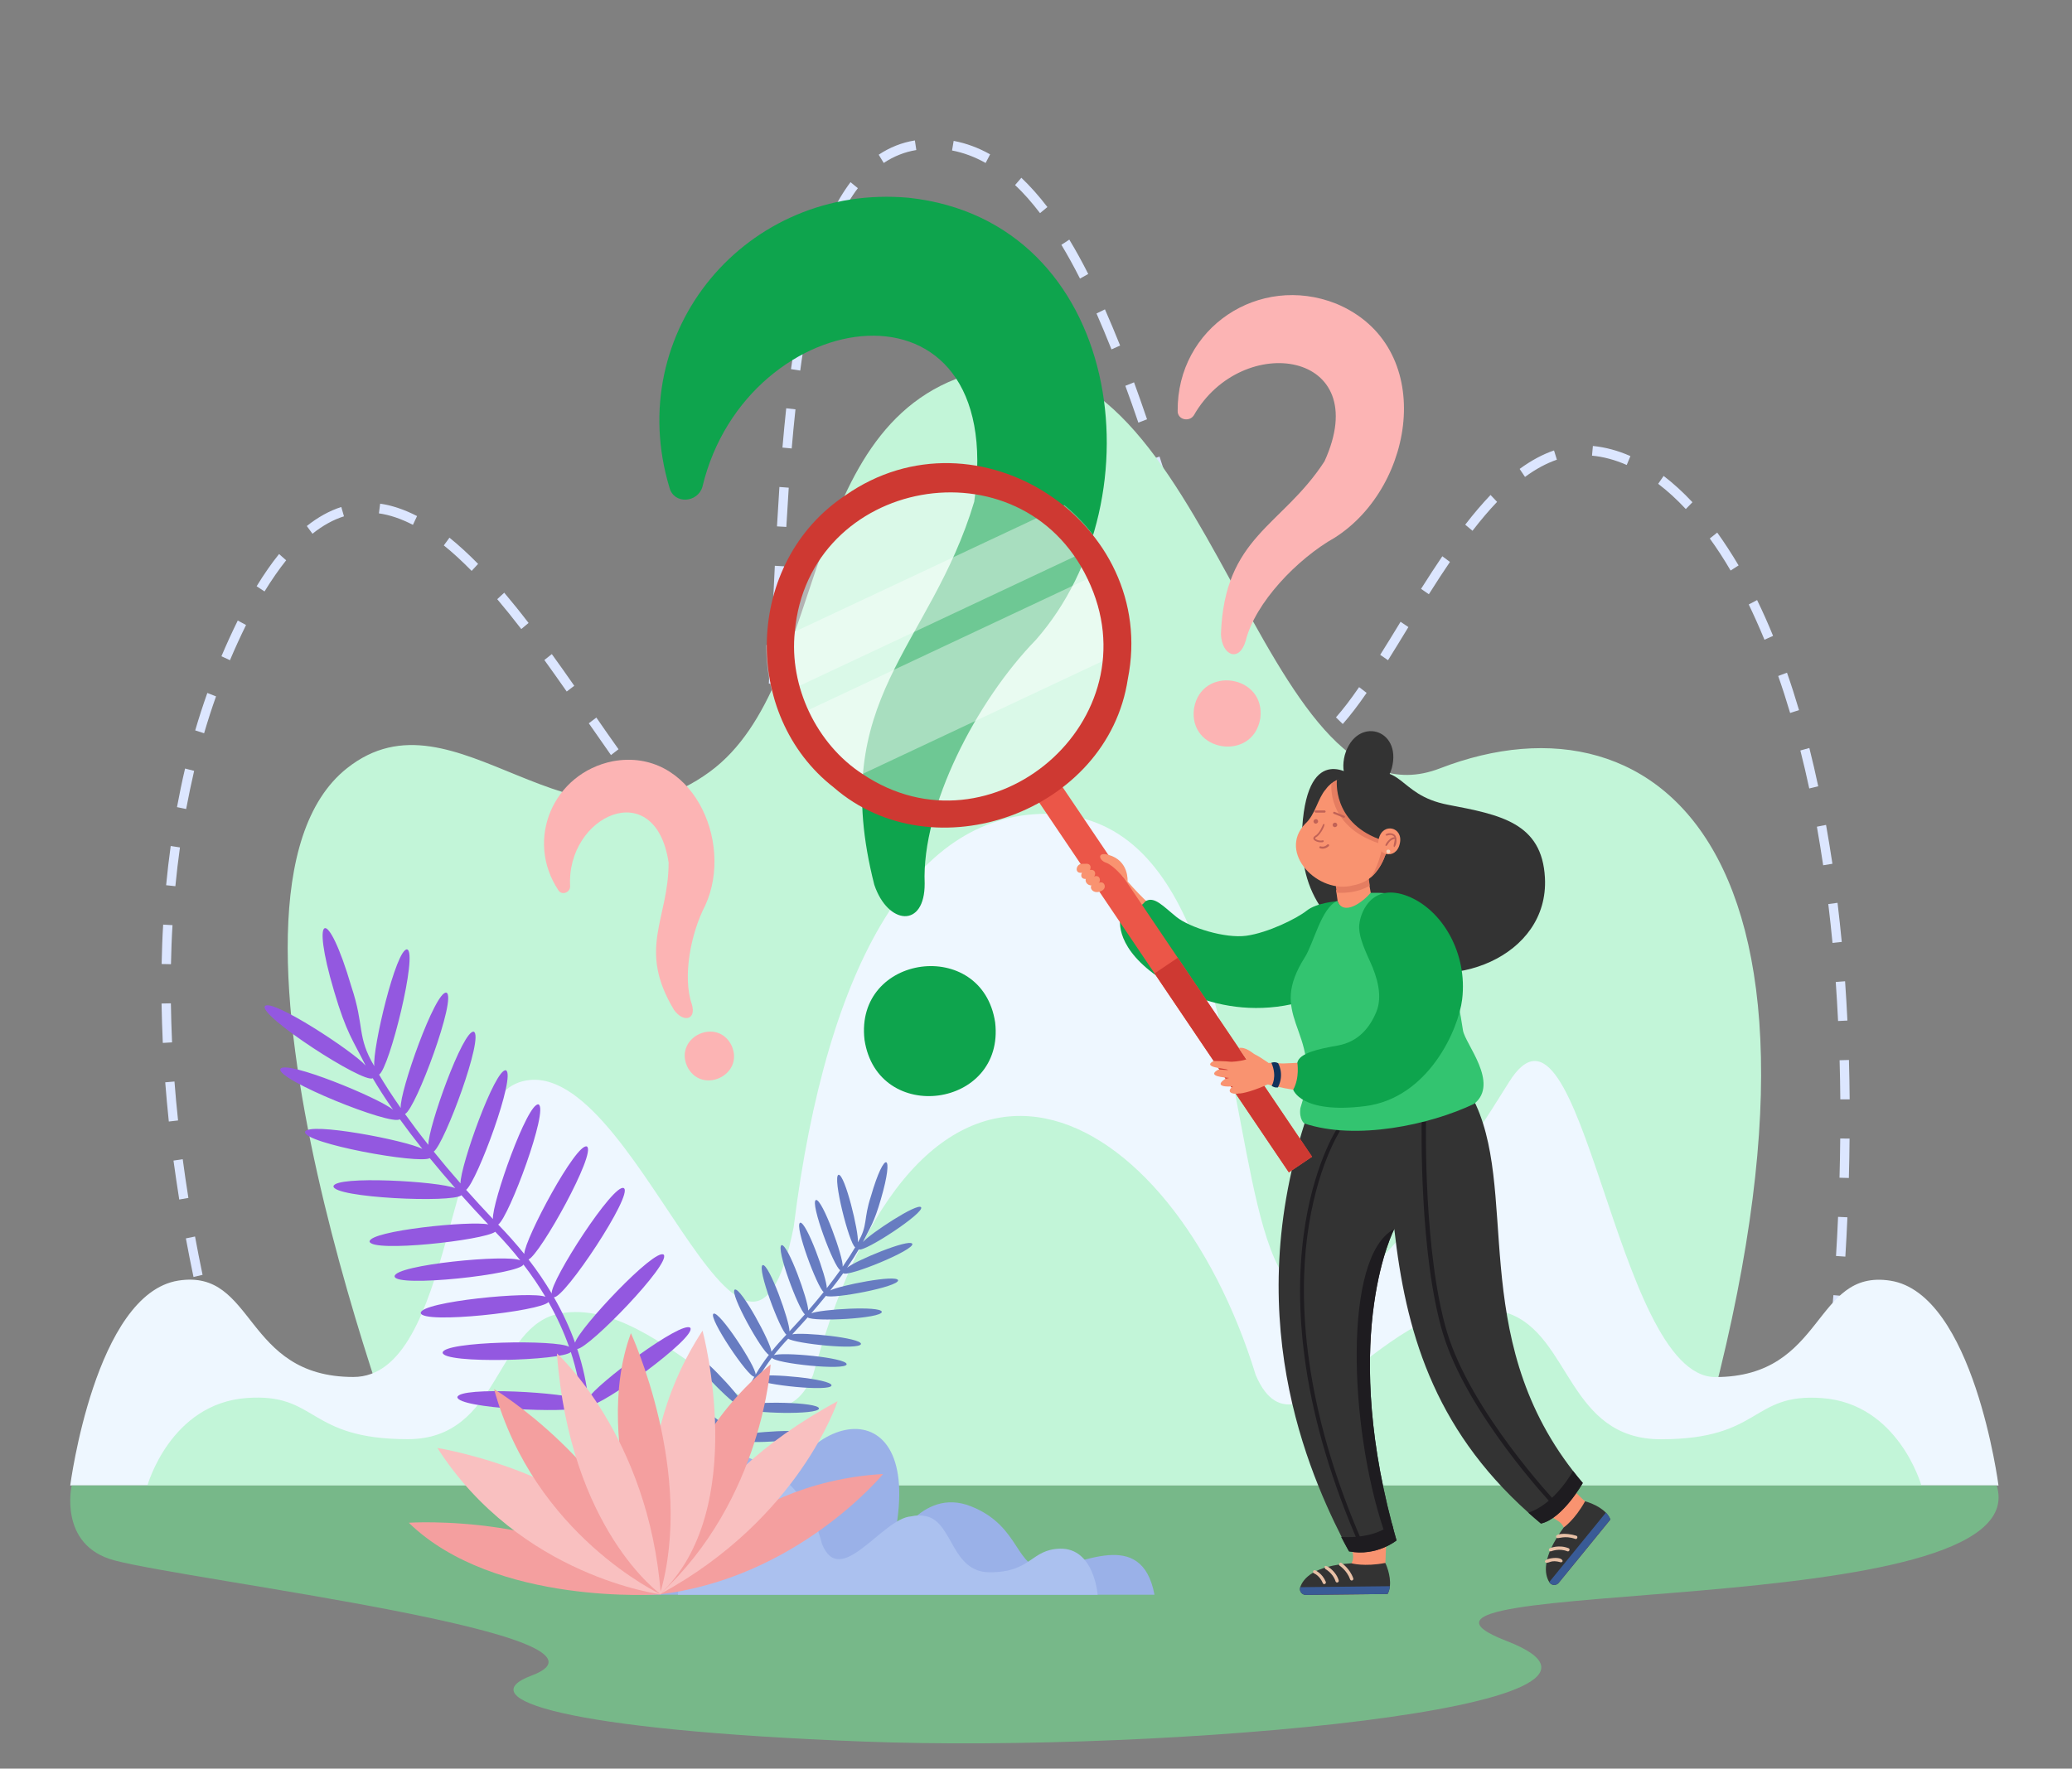 <svg width="472" height="403" viewBox="0 0 472 403" fill="none" xmlns="http://www.w3.org/2000/svg">
<rect x="0" y="0" width="472" height="403" fill="#808080" stroke="none"/>
<g clip-path="url(#clip0_928_5129)">
<path d="M53.06 325.622C52.201 322.841 51.342 319.957 50.503 317.053L52.548 316.419C53.367 319.303 54.225 322.166 55.084 324.947L53.06 325.622ZM417.158 322.023L415.051 321.757C415.399 318.791 415.726 315.805 416.033 312.881L418.139 313.126C417.853 316.071 417.505 319.057 417.158 322.023ZM48.172 308.422C47.436 305.559 46.699 302.635 46.024 299.731L48.09 299.199C48.765 302.083 49.481 304.987 50.217 307.85L48.172 308.422ZM419.019 304.209L416.912 304.005C417.178 301.019 417.424 298.033 417.649 295.109L419.755 295.293C419.551 298.217 419.285 301.224 419.019 304.209ZM44.081 290.977C43.468 288.053 42.875 285.087 42.343 282.183L44.429 281.754C44.961 284.637 45.534 287.582 46.147 290.487L44.081 290.977ZM420.369 286.335L418.242 286.192C418.426 283.226 418.589 280.22 418.712 277.275L420.839 277.377C420.716 280.322 420.553 283.349 420.369 286.335ZM40.83 273.328C40.359 270.362 39.93 267.376 39.521 264.452L41.627 264.145C42.016 267.049 42.445 270.015 42.916 272.96L40.83 273.328ZM421.166 268.419L419.039 268.358C419.121 265.372 419.182 262.366 419.203 259.421L421.33 259.441C421.309 262.386 421.248 265.413 421.166 268.419ZM38.457 255.555C38.151 252.569 37.864 249.563 37.639 246.618L39.746 246.434C39.971 249.359 40.237 252.344 40.564 255.31L38.457 255.555ZM419.223 250.504C419.203 247.518 419.142 244.512 419.06 241.587L421.187 241.526C421.269 244.471 421.33 247.497 421.35 250.504H419.223ZM37.087 237.64C36.944 234.633 36.862 231.607 36.801 228.662L38.928 228.621C38.969 231.545 39.071 234.552 39.194 237.517L37.087 237.64ZM418.712 232.65C418.569 229.664 418.385 226.678 418.18 223.753L420.307 223.59C420.512 226.535 420.696 229.541 420.839 232.547L418.712 232.65ZM38.948 219.704L36.821 219.663C36.883 216.636 36.985 213.63 37.169 210.685L39.296 210.807C39.112 213.732 39.01 216.718 38.948 219.704ZM417.444 214.857C417.158 211.871 416.831 208.885 416.483 206.001L418.589 205.715C418.937 208.64 419.264 211.626 419.551 214.632L417.444 214.857ZM39.95 201.932L37.844 201.707C38.13 198.7 38.478 195.694 38.887 192.769L40.993 193.096C40.584 196.001 40.237 198.966 39.95 201.932ZM415.317 197.166C414.867 194.201 414.397 191.235 413.886 188.372L415.972 187.963C416.483 190.847 416.974 193.833 417.424 196.819L415.317 197.166ZM164.193 196.86C161.248 196.369 159.101 194.958 156.156 192.544L157.506 190.826C160.103 192.953 161.964 194.221 164.439 194.651L164.193 196.86ZM171.556 191.563L169.674 190.56C170.656 188.577 171.515 185.795 172.231 182.339L174.296 182.809C173.519 186.511 172.619 189.374 171.556 191.563ZM149.918 186.163C148.221 184.2 146.421 181.93 144.396 179.23L146.073 177.86C148.077 180.519 149.857 182.748 151.513 184.691L149.918 186.163ZM42.404 184.343L40.318 183.914C40.871 180.948 41.484 177.983 42.159 175.12L44.225 175.651C43.57 178.494 42.957 181.398 42.404 184.343ZM412.147 179.66C411.513 176.715 410.838 173.811 410.122 171.009L412.168 170.436C412.883 173.259 413.558 176.204 414.192 179.169L412.147 179.66ZM175.728 173.872L173.621 173.586C173.949 170.927 174.235 168.023 174.521 164.71L176.628 164.894C176.341 168.248 176.055 171.172 175.728 173.872ZM139.181 172.052C137.463 169.618 135.663 167.041 134.129 164.812L135.847 163.503C137.381 165.732 139.181 168.309 140.899 170.723L139.181 172.052ZM294.633 171.868C292.976 171.868 291.361 171.357 289.806 170.334L290.931 168.452C293.263 169.986 295.533 169.986 298.007 168.759L298.928 170.763C297.476 171.5 296.024 171.868 294.633 171.868ZM46.495 167.082L44.47 166.428C45.309 163.544 46.249 160.66 47.231 157.899L49.215 158.677C48.233 161.417 47.333 164.239 46.495 167.082ZM305.881 164.976L304.327 163.462C305.943 161.642 307.66 159.392 309.603 156.57L311.321 157.879C309.337 160.763 307.558 163.074 305.881 164.976ZM283.773 163.442C282.403 161.213 281.033 158.615 279.601 155.445L281.523 154.504C282.914 157.572 284.223 160.108 285.552 162.235L283.773 163.442ZM407.791 162.46C406.932 159.576 406.032 156.754 405.071 154.034L407.075 153.277C408.036 156.018 408.957 158.902 409.816 161.806L407.791 162.46ZM129.098 157.572C127.156 154.791 125.54 152.521 124.006 150.394L125.703 149.044C127.237 151.171 128.873 153.461 130.816 156.263L129.098 157.572ZM177.262 155.916L175.135 155.772C175.298 153.175 175.462 150.251 175.626 146.815L177.753 146.937C177.589 150.373 177.425 153.298 177.262 155.916ZM52.385 150.435L50.442 149.535C51.608 146.774 52.855 144.054 54.164 141.395L56.046 142.418C54.757 145.056 53.53 147.715 52.385 150.435ZM316.189 150.435L314.409 149.208C315.923 146.815 317.477 144.258 319.052 141.681L320.831 142.888C319.256 145.485 317.702 148.021 316.189 150.435ZM276.206 147.162C275.245 144.647 274.243 141.886 273.159 138.736L275.163 137.98C276.247 141.109 277.229 143.829 278.169 146.344L276.206 147.162ZM401.942 145.772C400.797 142.99 399.59 140.291 398.363 137.734L400.265 136.732C401.533 139.329 402.76 142.07 403.905 144.892L401.942 145.772ZM118.75 143.338C116.827 140.843 115.028 138.614 113.269 136.528L114.864 135.055C116.643 137.162 118.464 139.411 120.407 141.947L118.75 143.338ZM178.202 137.98L176.076 137.877C176.219 134.912 176.362 131.946 176.505 128.92L178.632 129.042C178.489 132.028 178.346 135.014 178.202 137.98ZM325.494 135.403L323.715 134.176C325.494 131.374 327.069 128.94 328.562 126.752L330.3 128.04C328.828 130.208 327.253 132.601 325.494 135.403ZM60.259 134.769L58.459 133.583C60.136 130.842 61.854 128.367 63.572 126.241L65.188 127.672C63.551 129.717 61.895 132.11 60.259 134.769ZM270.316 130.249C269.334 127.263 268.394 124.277 267.576 121.741L269.58 121.046C270.377 123.582 271.339 126.547 272.32 129.533L270.316 130.249ZM107.44 130.085C105.272 127.877 103.145 125.913 101.1 124.277L102.389 122.518C104.495 124.216 106.684 126.22 108.913 128.49L107.44 130.085ZM394.232 130.004C392.718 127.406 391.123 124.952 389.487 122.702L391.184 121.353C392.841 123.664 394.477 126.179 396.052 128.838L394.232 130.004ZM71.18 121.618L69.891 119.86C72.427 117.835 75.066 116.383 77.745 115.524L78.358 117.651C75.924 118.408 73.511 119.757 71.18 121.618ZM335.434 120.944L333.777 119.553C335.761 116.976 337.663 114.767 339.544 112.783L341.037 114.358C339.217 116.26 337.376 118.428 335.434 120.944ZM179.123 120.064L176.996 119.941C177.18 116.71 177.364 113.786 177.548 110.963L179.675 111.127C179.491 113.908 179.307 116.833 179.123 120.064ZM94.065 119.594C91.406 118.224 88.809 117.324 86.314 116.976L86.6 114.767C89.32 115.156 92.142 116.117 95.006 117.59L94.065 119.594ZM384.026 115.994C381.981 113.806 379.875 111.863 377.727 110.247L378.975 108.448C381.204 110.145 383.413 112.17 385.54 114.44L384.026 115.994ZM264.876 113.233C263.812 109.92 262.953 107.221 262.135 104.746L264.14 104.03C264.958 106.525 265.817 109.225 266.88 112.538L264.876 113.233ZM347.398 108.673L346.171 106.852C348.788 104.93 351.427 103.519 354.004 102.639L354.658 104.746C352.286 105.564 349.831 106.873 347.398 108.673ZM370.569 105.953C367.931 104.787 365.272 104.071 362.655 103.826L362.859 101.617C365.702 101.903 368.565 102.66 371.408 103.928L370.569 105.953ZM180.35 102.19L178.243 101.985C178.509 98.856 178.796 95.85 179.102 93.027L181.209 93.273C180.902 96.095 180.616 99.101 180.35 102.19ZM259.313 96.299C258.291 93.293 257.329 90.553 256.348 87.914L258.331 87.117C259.293 89.775 260.274 92.516 261.297 95.543L259.313 96.299ZM182.293 84.438L180.186 84.11C180.616 81.002 181.086 77.995 181.597 75.214L183.683 75.623C183.172 78.384 182.702 81.35 182.293 84.438ZM253.198 79.611C252.053 76.748 250.908 73.987 249.783 71.43L251.705 70.49C252.85 73.067 253.996 75.848 255.161 78.732L253.198 79.611ZM185.483 66.931L183.418 66.399C184.154 63.291 184.972 60.366 185.851 57.708L187.856 58.423C186.997 61.021 186.199 63.884 185.483 66.931ZM246.02 63.475C244.629 60.714 243.197 58.137 241.786 55.785L243.586 54.599C245.038 56.992 246.49 59.63 247.901 62.432L246.02 63.475ZM191.046 50.263L189.144 49.282C190.535 46.316 192.089 43.719 193.746 41.51L195.423 42.88C193.827 44.966 192.375 47.461 191.046 50.263ZM236.919 48.566C235.058 46.132 233.156 43.964 231.233 42.164L232.665 40.508C234.669 42.41 236.673 44.66 238.596 47.175L236.919 48.566ZM201.313 37.133L200.167 35.252C202.683 33.575 205.464 32.47 208.409 32L208.737 34.188C206.078 34.618 203.583 35.62 201.313 37.133ZM224.525 37.133C222.05 35.743 219.474 34.781 216.876 34.291L217.244 32.102C220.067 32.634 222.869 33.657 225.548 35.17L224.525 37.133Z" fill="#DCE6FF"/>
<path d="M93.51 337.648C93.51 337.648 41.788 204.692 79.01 175.079C103.879 155.281 130.241 198.905 161.716 175.835C189.734 155.281 180.817 92.782 225.504 84.131C275.733 74.416 286.797 191.01 328.027 175.079C378.052 155.731 427.81 194.998 384.821 337.893L93.51 337.648Z" fill="#C2F5D8"/>
<path d="M430.613 291.816C412.984 289.075 415.868 313.781 390.753 313.781C367.786 313.781 360.444 219.704 343.735 246.598C258.084 384.461 307.822 187.963 239.699 185.468C208.899 184.343 188.365 218.722 180.798 279.606C169.836 334.641 144.374 237.619 118.196 246.639C101.549 252.365 103.451 313.76 80.504 313.76C55.39 313.76 58.253 289.055 40.644 291.796C21.665 294.761 16 338.486 16 338.486H455.257C455.257 338.486 449.592 294.761 430.613 291.816Z" fill="#EEF7FF"/>
<path d="M415.01 318.567C398.792 317.401 401.451 327.954 378.341 327.954C357.214 327.954 357.787 304.312 343.655 299.281C317.62 290.037 296.167 336.85 286.064 313.351C266.901 250.995 210.986 219.725 185.197 313.351C175.094 336.85 151.493 294.925 127.605 299.281C112.88 301.96 114.046 327.933 92.92 327.933C69.809 327.933 72.468 317.38 56.25 318.546C38.805 319.794 33.59 338.466 33.59 338.466H437.691C437.671 338.486 432.476 319.814 415.01 318.567Z" fill="#C2F5D8"/>
<path d="M16.328 338.486C16.328 338.486 13.24 352.127 26.022 355.543C43.487 360.206 145.99 372.477 121.08 381.803C107.03 387.059 128.259 394.217 196.73 396.834C265.202 399.473 382.675 389.165 343.184 373.908C303.671 358.652 464.645 370.227 454.849 338.486H16.328Z" fill="#77B889"/>
<path d="M226.694 232.957C228.984 252.549 199.902 256.456 196.937 236.945C194.646 217.352 223.728 213.446 226.694 232.957Z" fill="#0EA44D"/>
<path d="M152.515 111.148C141.737 75.501 170.123 41.695 207.059 45.069C255.631 50.407 264.384 113.377 235.998 145.772C222.418 159.72 209.922 183.894 210.638 201.298C210.699 211.606 202.253 210.788 199.165 201.605C188.325 159.066 211.906 147.756 221.927 114.318C229.74 60.264 170.062 68.691 160 110.964C158.896 114.584 153.558 114.972 152.515 111.148Z" fill="#0EA44D"/>
<path d="M287.087 163.728C285.41 173.626 270.644 171.376 271.993 161.437C273.67 151.518 288.436 153.768 287.087 163.728Z" fill="#FCB4B4"/>
<path d="M268.271 93.641C268.107 74.703 286.8 62.248 304.347 69.181C327.314 78.732 322.59 110.718 304.081 122.498C295.451 127.365 285.9 137.387 283.773 145.997C282.321 151.028 278.333 149.433 278.128 144.504C278.926 122.171 292.035 120.023 301.709 105.135C313.264 79.857 282.914 75.439 271.952 94.643C270.909 96.238 268.23 95.645 268.271 93.641Z" fill="#FCB4B4"/>
<path d="M166.687 238.315C169.611 245.064 159.651 249.564 156.502 242.917C153.598 236.188 163.537 231.689 166.687 238.315Z" fill="#FCB4B4"/>
<path d="M127.196 202.852C119.527 191.297 126.031 176.203 139.57 173.463C157.465 170.17 167.322 191.665 160.676 206.267C157.322 212.689 155.46 222.649 157.587 228.784C158.712 232.445 155.624 233.059 153.538 230.114C145.112 216.104 152.311 209.56 152.311 196.553C149.305 176.449 128.935 185.836 129.876 201.993C129.855 203.384 127.974 204.099 127.196 202.852Z" fill="#FCB4B4"/>
<path d="M329.888 183.383C317.822 181.072 320.113 172.911 308.435 176.981C308.435 176.981 297.964 168.617 296.655 188.475C295.591 204.488 303.445 212.219 315.634 218.805C330.113 226.617 352.876 218.109 351.935 200.03C351.281 187.452 341.73 185.653 329.888 183.383Z" fill="#333333"/>
<path d="M299.375 208.21C282.38 219.888 269.823 215.634 256.856 200.848C255.138 197.943 250.905 199.58 252.193 202.831C252.418 203.363 252.848 204.038 253.093 204.57C265.057 226.473 286.225 232.097 306.533 216.902C312.157 212.198 305.081 203.568 299.375 208.21Z" fill="#F99370"/>
<path d="M304.713 205.346C304.713 205.346 299.988 205.653 297.677 207.494C295.366 209.334 288.801 212.545 283.934 213.22C279.067 213.895 271.009 211.359 268.002 208.946C264.996 206.532 262.889 204.058 260.885 205.408C260.885 205.408 259.351 207.555 255.363 208.393C255.363 208.393 253.339 213.874 261.192 220.583C268.861 227.127 285.57 234.755 304.57 225.123L304.713 205.346Z" fill="#0EA44D"/>
<path d="M304.367 202.832L304.715 205.348C306.003 209.54 311.566 206.248 312.486 204.591C312.486 204.591 311.975 202.219 311.893 201.094L304.367 202.832Z" fill="#F99370"/>
<path d="M355.168 360.533L366.826 346.238C366.274 345.379 362.224 343.252 361.079 342.086C360.24 341.493 350.935 332.024 349.953 331.062L343.266 339.284L354.923 346.565C356.314 347.424 356.866 349.142 356.293 350.675C355.148 354.132 352.203 356.75 352.898 360.124C353.226 361.106 354.514 361.351 355.168 360.533Z" fill="#F99370"/>
<path d="M365.821 344.683C366.25 345.133 366.618 345.645 366.843 346.238L355.084 360.656C354.511 361.351 353.407 361.31 352.936 360.533C351.832 358.733 351.137 354.991 356.209 348.058C356.209 348.058 358.724 346.34 361.076 342.086C361.076 342.086 364.042 342.843 365.821 344.683Z" fill="#333333"/>
<path d="M352.162 356.094C352.837 356.258 353.287 355.338 355.496 355.972C355.7 356.033 355.905 355.931 355.966 355.726C355.823 354.315 350.792 355.235 352.162 356.094Z" fill="#E8C0A6"/>
<path d="M353.019 353.456C353.122 353.517 353.244 353.517 353.347 353.476C353.367 353.476 355.146 352.72 357.028 353.476C357.478 353.66 357.764 352.945 357.314 352.781C355.126 351.902 353.142 352.74 353.06 352.781C352.774 352.883 352.753 353.313 353.019 353.456Z" fill="#E8C0A6"/>
<path d="M354.617 350.45C355.108 350.634 356.437 349.816 358.83 350.655C359.28 350.839 359.546 350.103 359.096 349.939C356.662 349.162 353.737 349.469 354.617 350.45Z" fill="#E8C0A6"/>
<path d="M352.918 360.492L365.823 344.662C366.252 345.112 366.62 345.623 366.845 346.216L355.086 360.655C354.513 361.371 353.368 361.289 352.918 360.492Z" fill="#395B96"/>
<path d="M297.656 363.416L316.083 363.211C316.39 362.229 315.428 357.771 315.592 356.135C315.592 355.439 315.776 351.656 315.837 350.961L314.467 340.551L306.348 340.633L308.209 354.253C308.434 355.869 307.473 357.403 305.918 357.935C302.523 359.264 298.658 358.691 296.49 361.35C295.918 362.27 296.592 363.436 297.656 363.416Z" fill="#F99370"/>
<path d="M316.615 361.432C316.554 362.066 316.39 362.659 316.083 363.211L297.472 363.415C296.572 363.415 295.897 362.536 296.184 361.677C296.859 359.673 299.292 356.748 307.862 356.217C307.862 356.217 310.786 357.055 315.572 356.135C315.592 356.135 316.901 358.896 316.615 361.432Z" fill="#333333"/>
<path d="M301.667 360.963C301.933 360.963 302.117 360.676 302.014 360.431C301.176 358.447 299.662 357.854 299.601 357.813C299.151 357.629 298.865 358.345 299.335 358.509C299.397 358.529 300.624 359.04 301.319 360.697C301.38 360.881 301.524 360.963 301.667 360.963Z" fill="#E8C0A6"/>
<path d="M304.589 360.594C304.835 360.594 305.039 360.349 304.957 360.104C304.262 357.609 300.99 355.747 301.89 357.506C301.91 357.527 303.628 358.406 304.242 360.329C304.283 360.492 304.426 360.594 304.589 360.594Z" fill="#E8C0A6"/>
<path d="M307.926 360.145C308.171 360.145 308.375 359.879 308.273 359.633C307.455 357.363 305.676 356.197 305.594 356.136C305.185 355.87 304.776 356.504 305.185 356.77C305.206 356.791 306.842 357.874 307.557 359.879C307.619 360.042 307.762 360.145 307.926 360.145Z" fill="#E8C0A6"/>
<path d="M296.205 361.659L316.615 361.434C316.554 362.068 316.391 362.661 316.084 363.213L297.473 363.417C296.553 363.438 295.878 362.518 296.205 361.659Z" fill="#395B96"/>
<path d="M311.71 193.157C311.71 193.3 311.689 193.423 311.689 193.566C311.505 193.464 311.566 198.331 311.996 201.808C308.908 203.689 305.165 203.464 304.49 203.403C303.897 199.006 303.815 194.936 304.163 192.318C304.961 187.901 311.853 188.658 311.71 193.157Z" fill="#E57D61"/>
<path d="M316.72 190.499C316.127 193.935 314.899 197.78 312.159 200.009C311.055 200.909 309.705 201.461 308.294 201.727C300.318 203.915 290.93 194.324 297.332 187.697C299.643 185.632 300.174 181.91 302.015 179.844C304.715 176.06 310.502 176.326 313.591 179.496C316.352 182.36 317.272 186.266 316.72 190.499Z" fill="#F99370"/>
<path d="M303.63 188.189C303.323 187.596 304.284 187.125 304.571 187.739C304.878 188.332 303.916 188.802 303.63 188.189Z" fill="#C16256"/>
<path d="M299.275 187.39C298.968 186.797 299.929 186.327 300.215 186.94C300.502 187.533 299.561 188.004 299.275 187.39Z" fill="#C16256"/>
<path d="M307.311 353.498C313.589 354.705 318.13 351.003 318.13 351.003C317.761 349.715 317.414 348.447 317.066 347.158C305.511 303.188 317.618 280.057 317.618 280.057C320.175 302.779 326.249 325.05 348.173 344.684C349.093 345.502 350.054 346.34 351.036 347.158C355.985 346.054 360.566 337.914 360.566 337.914C359.789 337.014 359.053 336.094 358.358 335.194C334.102 303.965 346.373 270.527 335.288 249.871C329.398 238.868 306.043 245.76 297.167 256.026C282.217 302.82 299.478 338.61 307.311 353.498Z" fill="#333333"/>
<path d="M300.542 191.91C300.869 191.91 301.565 192.054 301.544 191.604C301.503 191.501 301.401 191.44 301.299 191.481C300.644 191.685 299.703 191.338 299.581 191.031C299.54 190.929 299.683 190.826 299.806 190.765C300.91 190.233 302.383 187.145 301.38 187.861C301.38 187.881 300.624 189.906 299.622 190.417C298.538 191.174 299.683 191.788 300.542 191.91Z" fill="#C16256"/>
<path d="M353.593 342.801L354.309 342.126C354.125 341.921 335.044 321.552 329.644 303.575C324.245 285.557 324.838 255.923 324.838 255.616L323.857 255.596C323.857 255.902 323.243 285.68 328.704 303.861C334.164 322.084 353.389 342.596 353.593 342.801Z" fill="#1E1C20"/>
<path d="M316.717 190.5C316.124 193.936 314.897 197.781 312.156 200.01C313.69 198.169 314.692 193.997 314.692 193.997L314.017 192.136C302.135 188.107 303.301 178.556 303.301 178.556C310.97 173.198 318.394 182.647 316.717 190.5Z" fill="#E57D61"/>
<path d="M304.548 177.716C304.548 177.716 303.444 187.144 314.079 191.173L317.944 189.108C321.789 181.847 315.163 170.988 304.548 177.716Z" fill="#333333"/>
<path d="M317.065 174.977C314.468 183.935 304.017 181.072 306.348 172.032C308.946 163.095 319.396 165.958 317.065 174.977Z" fill="#333333"/>
<path d="M318.866 192.258C318.027 196.124 313.16 195.019 314.08 191.174C314.919 187.309 319.786 188.413 318.866 192.258Z" fill="#F99370"/>
<path d="M317.598 193.055C318.416 192.217 318.129 190.499 317.7 190.213C316.923 189.579 315.532 189.906 315.634 190.294C315.88 190.683 316.677 189.865 317.434 190.499C318.211 191.072 317.127 192.728 317.598 193.055Z" fill="#C16256"/>
<path d="M315.759 192.749C316.168 192.729 316.331 191.277 317.886 191.134C317.988 191.134 318.07 191.031 318.07 190.929C316.986 190.111 315.023 192.831 315.759 192.749Z" fill="#C16256"/>
<path d="M316.7 194.037C316.7 194.61 315.8 194.59 315.821 194.017C315.8 193.444 316.721 193.465 316.7 194.037Z" fill="#F4D4BE"/>
<path d="M318.13 351.002C318.13 351.002 313.59 354.724 307.311 353.497C307.311 353.497 306.616 352.352 305.512 350.204C305.512 350.204 313.038 350.92 317.087 347.137C317.394 348.405 317.742 349.693 318.13 351.002Z" fill="#1E1C20"/>
<path d="M317.065 347.138C317.188 347.587 317.29 348.037 317.413 348.487H315.163C307.31 324.927 305.919 286.151 317.597 280.057C317.597 280.057 305.51 303.167 317.065 347.138Z" fill="#1E1C20"/>
<path d="M309.705 352.168C303.529 338.098 299.418 324.354 297.475 311.327C295.921 300.896 295.736 290.896 296.943 281.611C298.988 265.761 304.469 257.355 304.51 257.273L305.226 257.744C305.165 257.826 299.806 266.108 297.782 281.774C295.921 296.234 296.616 320.141 310.502 351.8L309.705 352.168Z" fill="#1E1C20"/>
<path d="M295.183 233.242C296.819 238.028 299.294 243.039 296.226 252.508C295.878 255.023 297.105 255.984 297.105 255.984C308.906 259.931 325.738 256.332 335.841 251.505C341.628 246.802 333.734 237.844 333.264 234.776C328.335 202.033 317.598 203.444 312.24 203.444C310.481 205.49 306.125 208.864 304.632 205.285C300.991 206.839 299.253 214.979 297.228 218.149C295.142 221.442 294.263 224.08 294.058 226.411C293.874 228.927 294.447 231.054 295.183 233.242Z" fill="#33C470"/>
<path d="M301.279 193.383C300.931 193.383 300.706 193.281 300.686 193.281C300.563 193.219 300.502 193.097 300.563 192.974C300.624 192.851 300.747 192.79 300.87 192.851C300.911 192.872 301.627 193.158 302.363 192.442C302.465 192.36 302.608 192.36 302.711 192.442C302.792 192.544 302.792 192.688 302.711 192.79C302.179 193.26 301.668 193.383 301.279 193.383Z" fill="#C16256"/>
<path d="M306.145 186.347C306.125 186.347 306.084 186.347 306.063 186.326L303.834 185.426C303.712 185.385 303.65 185.242 303.712 185.119C303.752 184.997 303.896 184.935 304.018 184.997L306.248 185.897C306.37 185.937 306.432 186.081 306.37 186.203C306.329 186.285 306.248 186.347 306.145 186.347Z" fill="#C16256"/>
<path d="M301.726 185.161H299.722C299.599 185.161 299.477 185.059 299.477 184.915C299.477 184.793 299.579 184.67 299.722 184.67H301.726C301.849 184.67 301.972 184.772 301.972 184.915C301.972 185.059 301.869 185.161 301.726 185.161Z" fill="#C16256"/>
<path d="M325.391 210.153C327.333 218.988 328.765 228.703 325.104 237.354C318.785 249.993 302.342 250.361 290.316 247.457C288.414 247.109 286.103 246.414 286.696 243.98C287.494 241.26 290.705 242.487 292.77 242.303C314.96 241.587 318.56 234.49 312.261 214.039C309.766 205.408 322.834 201.584 325.391 210.153Z" fill="#F99370"/>
<path d="M289.682 247.416C289.682 247.416 291.032 245.412 289.621 242.16C289.621 242.16 290.419 241.833 291.155 242.263C291.155 242.263 292.668 244.717 291.114 247.784C291.114 247.764 290.439 247.969 289.682 247.416Z" fill="#10325B"/>
<path d="M309.642 210.685C309.417 212.873 310.501 215.614 312.117 219.131C313.732 222.67 315 226.985 313.528 230.564C312.055 234.143 309.438 237.395 304.754 238.233C300.459 238.99 296.001 239.931 295.531 242.139C295.531 242.139 296.103 245.596 294.59 248.295C294.59 248.295 296.349 253.858 310.89 252.058C325.431 250.259 332.262 234.491 333.08 227.701C334.348 217.209 328.58 207.351 320.747 204.222C312.894 201.114 309.99 207.311 309.642 210.685Z" fill="#0EA44D"/>
<path d="M348.152 344.683C349.073 345.501 350.034 346.339 351.016 347.158C355.965 346.053 360.546 337.913 360.546 337.913C359.769 337.014 359.033 336.093 358.337 335.193C358.317 335.173 354.288 342.679 348.152 344.683Z" fill="#1E1C20"/>
<path d="M240.445 176.97L235.156 180.539L293.606 267.148L298.895 263.579L240.445 176.97Z" fill="#EB5648"/>
<path d="M268.297 218.235L263.008 221.805L293.6 267.135L298.889 263.566L268.297 218.235Z" fill="#CE3932"/>
<path opacity="0.4" d="M237.79 178.749C255.246 166.755 259.673 142.883 247.68 125.428C235.687 107.973 211.814 103.545 194.359 115.538C176.904 127.531 172.476 151.404 184.47 168.859C196.463 186.314 220.335 190.742 237.79 178.749Z" fill="white"/>
<path opacity="0.4" d="M174.54 146.998C174.519 151.027 175.071 155.076 176.258 159.024L179.182 157.653L182.107 156.283L244.75 126.833L250.599 124.092C250.496 123.949 250.394 123.786 250.292 123.642C248.042 120.37 245.384 117.507 242.459 115.094L239.248 116.607L235.935 118.161L181.064 143.93L177.75 145.485L174.54 146.998Z" fill="white"/>
<path opacity="0.4" d="M178.344 164.525C179.325 166.631 180.491 168.697 181.841 170.66C184.172 174.035 186.913 176.98 189.94 179.434L193.171 177.92L196.505 176.346L251.049 150.699L254.362 149.145L257.614 147.611C257.696 141.21 256.305 134.931 253.523 129.164L247.756 131.884L184.111 161.805L181.227 163.154L178.344 164.525Z" fill="white"/>
<path d="M189.939 179.436C212.702 199.233 252.357 185.039 256.918 154.71C264.035 119.206 222.661 91.801 192.557 112.887C169.61 128.102 168.751 162.931 189.939 179.436ZM247.755 131.906C263.258 164.015 225.729 196.083 196.484 176.368C186.012 169.578 179.713 156.387 181.063 143.932C184.151 108.796 232.519 100.043 247.755 131.906Z" fill="#CE3932"/>
<path d="M282.175 238.806L283.914 241.403C282.237 241.914 280.457 241.935 280.457 241.935C278.985 241.771 276.449 241.751 276.449 241.751C273.729 243.264 278.964 243.407 279.721 243.755C279.721 243.775 279.721 243.775 279.721 243.796C279.721 243.796 279.905 243.878 277.635 243.673C274.567 245.289 279.087 245.514 279.946 245.616V245.637L279.169 245.8C276.224 247.702 279.946 247.682 280.805 247.498C280.805 247.498 280.805 247.518 280.826 247.518C280.805 247.498 280.539 247.804 280.539 247.804C279.21 249.134 281.419 249.4 282.196 249.154C282.809 249.256 285.897 248.52 289.395 246.802C290.54 246.25 289.824 242.773 288.781 242.058C287.82 241.403 286.47 240.524 285.938 240.299C285.345 240.033 283.832 238.458 282.175 238.806Z" fill="#F99370"/>
<path d="M251.008 202.953C248.575 204.303 247.204 201.01 250.252 201.194L250.211 201.215C251.54 200.499 252.276 202.319 251.008 202.953Z" fill="#F99370"/>
<path d="M249.701 201.605C246.674 202.627 246.531 198.721 249.128 199.703C249.067 199.703 249.394 199.682 249.333 199.682C250.785 199.253 250.989 201.257 249.701 201.605Z" fill="#F99370"/>
<path d="M248.269 200.254L247.205 200.275C245.712 200.254 246.285 198.168 247.512 198.229L248.575 198.209C250.068 198.229 249.516 200.315 248.269 200.254Z" fill="#F99370"/>
<path d="M247.226 198.864L246.162 198.884C244.669 198.864 245.242 196.777 246.469 196.839L247.532 196.818C249.025 196.839 248.473 198.925 247.226 198.864Z" fill="#F99370"/>
<path d="M256.857 200.848C256.857 200.848 257.266 196.083 252.46 194.774C249.863 194.058 250.293 196.022 251.949 196.574C253.606 197.126 255.937 199.948 255.937 199.948L256.857 200.848Z" fill="#F99370"/>
<path d="M262.994 363.377H146.809C146.809 363.377 145.848 357.098 151.963 342.476C155.726 333.477 176.116 322.638 176.484 344.5C181.863 320.736 212.295 315.132 203.153 352.865C203.235 352.681 209.697 338.672 221.191 343.232C232.767 347.813 231.171 357.855 238.575 357.364C245.958 356.914 260.049 347.834 262.994 363.377Z" fill="#9AB1E8"/>
<path d="M250.048 363.396H154.438C154.438 363.396 155.071 343.108 164.356 336.216C173.437 329.488 184.051 338.977 187.242 351.78C191.414 362.231 200.924 345.992 207.55 345.522C208.716 345.256 209.902 345.235 211.109 345.522C217.142 346.994 216.712 358.263 225.466 358.263C235.037 358.263 234.791 353.027 241.52 352.884C249.271 352.741 250.048 363.396 250.048 363.396Z" fill="#ABC1EF"/>
<path d="M157.258 302.574C155.479 300.692 135.682 315.499 133.984 318.649C133.636 315.397 132.88 311.572 131.489 307.38C134.25 307.216 153.024 287.767 151.184 285.885C149.118 284.331 131.959 302.635 130.998 305.948C129.832 302.697 128.258 299.22 126.172 295.579C128.544 295.968 144.414 272.04 142.103 270.731C139.833 269.401 125.333 291.898 125.681 294.741C124.188 292.225 122.449 289.628 120.404 286.99C123.104 285.783 135.927 262.652 133.698 261.241C131.284 260.28 119.566 282.204 119.423 285.722C117.664 283.533 115.598 281.202 113.492 279.034C115.987 277.296 125.067 252.713 122.674 251.65C120.179 251.097 112.04 274.064 112.285 277.766C110.097 275.455 108.072 273.246 106.19 271.119C108.706 269.136 117.623 244.982 115.25 243.878C112.776 243.346 104.82 265.761 104.902 269.647C102.652 267.09 100.628 264.677 98.808 262.407C101.303 260.546 110.322 236.168 107.929 235.084C105.454 234.552 97.478 257.008 97.58 260.873C95.556 258.337 93.797 255.985 92.263 253.838C94.717 252.733 104.166 227.128 101.691 226.187C99.176 225.615 90.954 248.909 91.281 252.468C89.216 249.523 87.6 246.987 86.353 244.86C88.684 243.551 95.269 216.984 92.733 216.33C90.238 216.064 84.798 239.011 85.269 242.937C81.219 236.168 83.101 233.939 80.033 224.776C74.613 206.288 70.625 207.474 76.127 225.922C78.929 235.432 80.401 236.986 83.285 242.794C80.401 239.522 61.872 227.394 60.359 229.255C58.743 231.362 82.937 247.048 84.9 245.678C86.107 247.723 87.621 250.116 89.543 252.877C86.434 250.218 65.062 241.403 63.876 243.571C62.711 245.944 89.318 256.66 91.077 255.024C92.57 257.09 94.288 259.36 96.21 261.794C92.468 259.83 70.216 255.576 69.48 257.908C69.132 260.526 95.372 265.291 97.908 263.9C99.666 266.047 101.589 268.338 103.716 270.751C100.178 269.177 76.393 267.806 75.963 270.301C75.902 272.94 103.143 274.167 105.107 272.346C106.988 274.473 109.033 276.682 111.222 278.993C107.233 278.114 84.225 280.425 84.185 282.899C84.696 285.456 110.24 282.634 112.817 280.67C114.903 282.838 116.846 285.047 118.523 287.194C115.823 285.722 89.829 288.196 89.891 290.835C90.034 293.473 118.359 290.385 119.239 288.135C121.161 290.63 122.818 293.105 124.249 295.498C121.284 294.127 95.822 296.582 95.842 299.179C96.19 301.797 123.227 298.79 124.944 296.684C126.969 300.263 128.503 303.678 129.628 306.889C127.01 305.212 100.975 305.601 100.832 308.218C100.975 310.857 128.135 310.039 130.037 308.075C131.366 312.145 132.082 315.826 132.409 318.976C129.239 317.278 104.616 315.826 104.186 318.362C104.35 320.96 129.444 322.105 132.573 320.673C133.248 330.04 130.957 336.114 130.916 336.196L132.45 336.789C132.552 336.523 134.945 330.204 134.189 320.285C136.909 320.571 158.73 304.762 157.258 302.574Z" fill="#9358E0"/>
<path d="M153.842 317.831C154.865 316.747 166.379 325.255 167.381 327.075C167.586 325.194 167.995 322.985 168.792 320.551C167.197 320.47 156.256 309.242 157.319 308.158C158.526 307.258 168.506 317.811 169.079 319.713C169.754 317.811 170.654 315.807 171.84 313.7C170.469 313.925 161.205 300.12 162.534 299.343C163.843 298.566 172.31 311.553 172.126 313.209C172.985 311.737 173.987 310.244 175.153 308.71C173.578 308.015 166.093 294.66 167.381 293.842C168.772 293.29 175.623 305.949 175.726 307.994C176.728 306.726 177.934 305.376 179.141 304.108C177.689 303.106 172.351 288.892 173.742 288.258C175.194 287.931 179.959 301.225 179.836 303.352C181.084 302.002 182.27 300.713 183.354 299.486C181.902 298.341 176.666 284.373 178.037 283.718C179.468 283.391 184.152 296.378 184.111 298.627C185.399 297.134 186.565 295.744 187.628 294.414C186.176 293.351 180.879 279.239 182.27 278.605C183.702 278.278 188.385 291.265 188.344 293.514C189.51 292.042 190.512 290.672 191.412 289.424C189.98 288.79 184.438 273.983 185.869 273.431C187.322 273.104 192.169 286.561 191.964 288.627C193.15 286.909 194.071 285.436 194.807 284.209C193.457 283.452 189.551 268.073 191.023 267.684C192.475 267.521 195.686 280.814 195.42 283.084C197.752 279.158 196.647 277.869 198.406 272.552C201.494 261.835 203.805 262.49 200.676 273.206C199.081 278.728 198.222 279.628 196.586 283.002C198.243 281.1 208.959 274.024 209.818 275.088C210.759 276.294 196.791 285.457 195.645 284.679C194.95 285.866 194.071 287.256 192.966 288.872C194.766 287.318 207.119 282.164 207.814 283.411C208.489 284.782 193.109 291.081 192.087 290.12C191.228 291.326 190.246 292.635 189.121 294.046C191.289 292.901 204.174 290.365 204.583 291.715C204.787 293.228 189.612 296.071 188.14 295.273C187.137 296.521 186.013 297.85 184.806 299.261C186.851 298.341 200.615 297.482 200.881 298.914C200.922 300.448 185.154 301.245 183.988 300.182C182.904 301.409 181.718 302.697 180.47 304.047C182.781 303.515 196.116 304.804 196.136 306.235C195.85 307.728 181.043 306.154 179.55 305.029C178.343 306.297 177.239 307.585 176.257 308.833C177.812 307.974 192.884 309.344 192.864 310.857C192.803 312.391 176.36 310.673 175.848 309.364C174.744 310.816 173.783 312.248 172.965 313.639C174.682 312.841 189.428 314.191 189.428 315.684C189.224 317.197 173.558 315.541 172.556 314.314C171.39 316.4 170.51 318.384 169.876 320.245C171.39 319.263 186.463 319.427 186.565 320.94C186.483 322.474 170.756 322.065 169.651 320.94C168.895 323.312 168.486 325.439 168.302 327.259C170.122 326.278 184.397 325.357 184.663 326.83C184.581 328.323 170.04 329.059 168.22 328.241C167.852 333.681 169.201 337.178 169.222 337.219L168.343 337.567C168.281 337.403 166.87 333.763 167.279 328.016C165.684 328.2 152.983 319.099 153.842 317.831Z" fill="#677CC1"/>
<path d="M149.938 363.336C149.938 363.336 166.687 337.873 201.169 335.869C201.169 335.849 181.678 359.654 149.938 363.336Z" fill="#F49F9F"/>
<path d="M150.324 363.274C150.324 363.274 155.253 338.426 190.798 319.283C190.798 319.283 182.188 346.013 150.324 363.274Z" fill="#F9C0C0"/>
<path d="M150.327 363.275C150.327 363.275 148.874 332.843 175.543 310.898C175.564 310.898 173.825 341.617 150.327 363.275Z" fill="#F49F9F"/>
<path d="M150.326 363.273C150.326 363.273 140.939 332.35 160.04 303.207C160.04 303.207 170.982 343.967 150.326 363.273Z" fill="#F9C0C0"/>
<path d="M150.326 363.275C150.326 363.275 134.292 329.407 143.72 303.781C143.72 303.802 158.445 335.542 150.326 363.275Z" fill="#F49F9F"/>
<path d="M150.528 363.295C150.528 363.295 112.673 366.056 93.121 346.974C93.121 346.974 128.523 344.561 150.528 363.295Z" fill="#F49F9F"/>
<path d="M150.528 363.294C150.528 363.294 118.46 359.265 99.644 329.938C99.644 329.938 141.325 336.564 150.528 363.294Z" fill="#F9C0C0"/>
<path d="M150.529 363.295C150.529 363.295 121.713 349.858 112.551 316.543C112.551 316.543 140.324 333.027 150.529 363.295Z" fill="#F49F9F"/>
<path d="M150.53 363.294C150.53 363.294 129.853 348.651 126.867 308.402C126.867 308.402 147.769 327.156 150.53 363.294Z" fill="#F9C0C0"/>
</g>
<defs>
<clipPath id="clip0_928_5129">
<rect width="439.257" height="365.243" fill="white" transform="translate(16 32)"/>
</clipPath>
</defs>
</svg>
